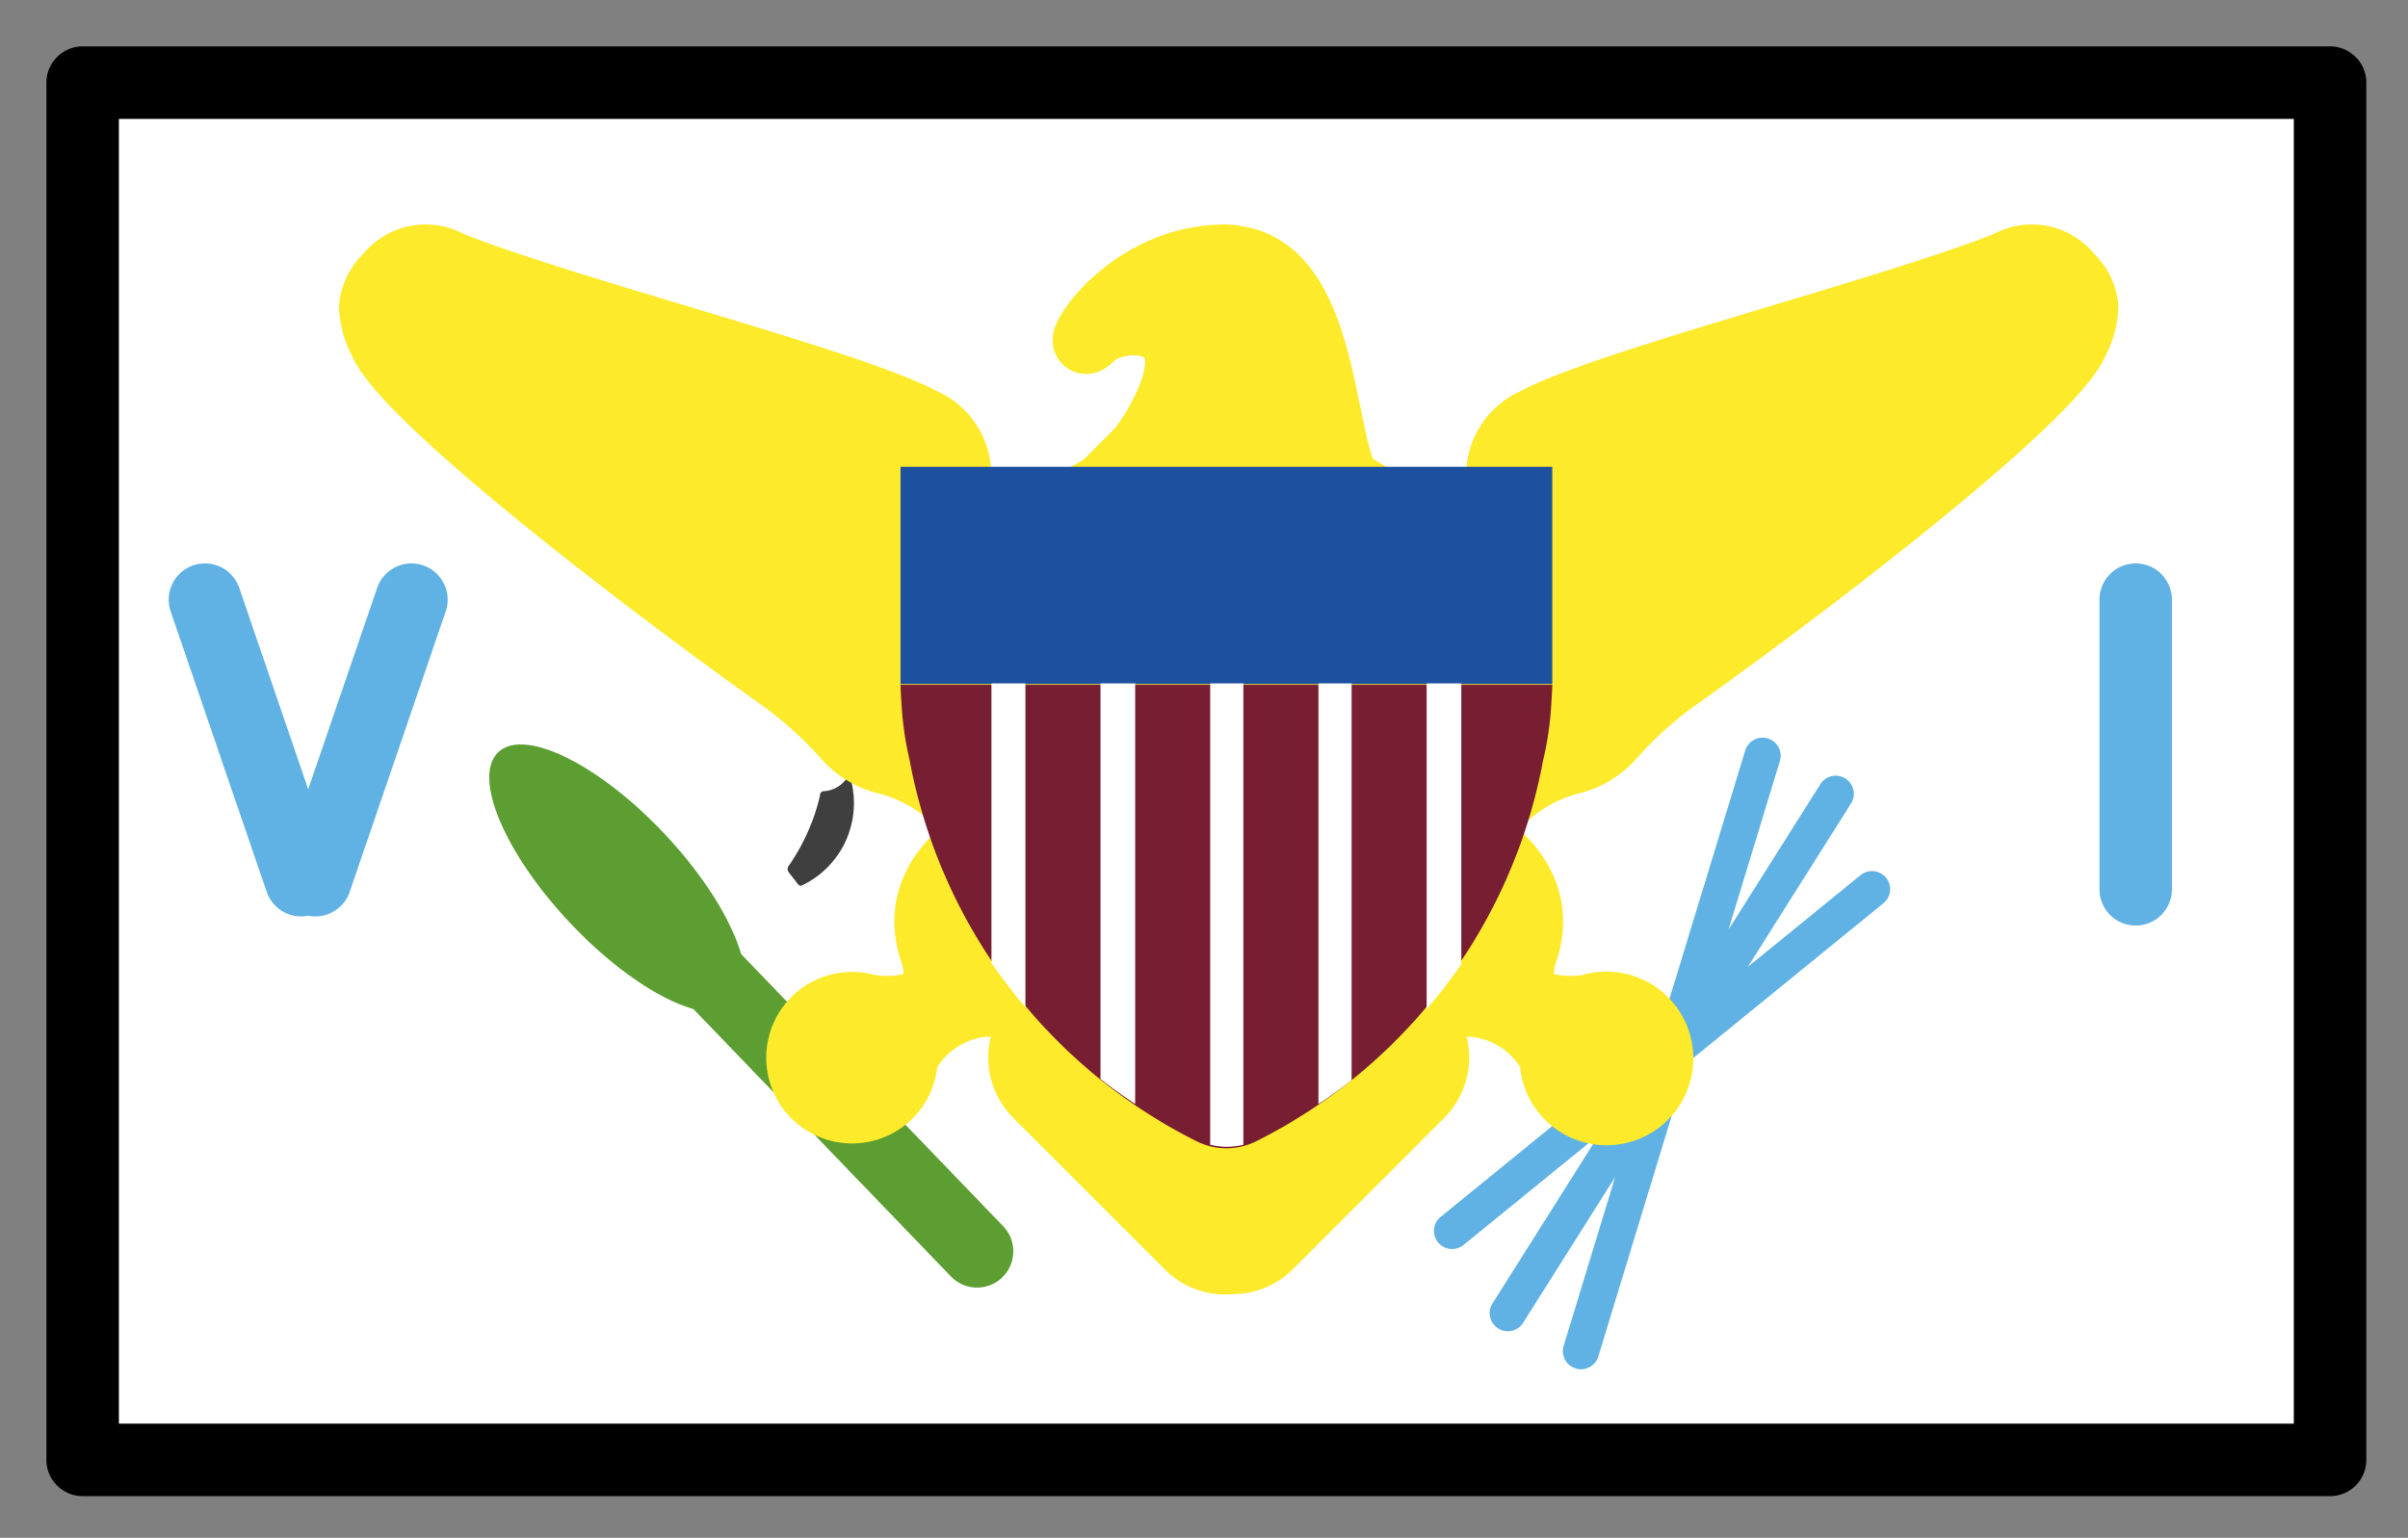 <svg xmlns="http://www.w3.org/2000/svg" role="img" viewBox="2.72 14.72 66.43 42.43"><rect x="2.72" y="14.72" width="66.43" height="42.43" fill="#808080" stroke="none"/><title>1F1FB-1F1EE.svg</title><path fill="#fff" d="M5 17h62v38H5z"/><path fill="#3f3f3f" d="M24.468 38.624a5.622 5.622 0 0 0 .873-1.952.111.111 0 0 1 .09-.121.832.832 0 0 0 .607-.302c.056-.079.162-.043.175.062a2.517 2.517 0 0 1-1.37 2.84.093.093 0 0 1-.108-.034l-.259-.332a.144.144 0 0 1-.008-.161z"/><ellipse cx="19.747" cy="38.953" fill="#5c9e31" rx="1.791" ry="4.782" transform="rotate(-43.286 19.747 38.953)"/><path fill="none" stroke="#5c9e31" stroke-linecap="round" stroke-linejoin="round" stroke-width="2" d="M17.476 36.577l12.198 12.669"/><path d="M54.363 39.254l-11.584 9.429m10.583-12.061l-9.046 14.329m7.028-15.378L46.335 52" fill="none" stroke="#61b2e4" stroke-linecap="round" stroke-linejoin="round"/><path fill="#fcea2b" stroke="#fcea2b" stroke-linecap="round" stroke-linejoin="round" stroke-width="1.798" d="M59.828 22.331a1.331 1.331 0 0 0-1.708-.347c-3.186 1.283-11.074 3.263-13.038 4.327a1.641 1.641 0 0 0-1.011 1.391 1.467 1.467 0 0 0 .698 1.247l-.009.076a6.277 6.277 0 0 1-4.721-.938l-.222-.222c-.635-1.452-.617-5.65-2.964-6.013a1.464 1.464 0 0 0-.326-.039c-2.945 0-4.417 2.945-3.681 2.208s3.681-.736 1.666 2.599a5.433 5.433 0 0 1-.344.496l-.971.971a6.277 6.277 0 0 1-4.721.938l-.009-.076a1.467 1.467 0 0 0 .698-1.247 1.641 1.641 0 0 0-1.011-1.391c-1.964-1.064-9.852-3.044-13.038-4.327a1.331 1.331 0 0 0-1.708.347 1.35 1.35 0 0 0-.435.844 2.145 2.145 0 0 0 .252.94c.573 1.491 6.989 6.458 11.133 9.402a10.655 10.655 0 0 1 1.703 1.561 2.203 2.203 0 0 0 1.037.642 4.334 4.334 0 0 1 1.478.664c.458.347.99.795 1.53 1.27-.315.156-2.357 1.26-1.677 3.3.548 1.645-.945 1.656-1.743 1.555a1.468 1.468 0 1 0 1.007 1.39 2.723 2.723 0 0 1 2.208-1.472 1.442 1.442 0 0 0 1.472-1.472 2.57 2.57 0 0 1 1.472-.736l.557.557-2.092 2.092a1.458 1.458 0 0 0 0 2.063l4.184 4.184a1.45 1.45 0 0 0 1.187.412 1.435 1.435 0 0 0 1.058-.412l4.184-4.184a1.458 1.458 0 0 0 0-2.063l-2.092-2.092.558-.557a2.57 2.57 0 0 1 1.472.736 1.442 1.442 0 0 0 1.472 1.472 2.723 2.723 0 0 1 2.208 1.472 1.497 1.497 0 1 0 1.007-1.39c-.798.101-2.291.09-1.743-1.555.68-2.041-1.362-3.144-1.677-3.3.54-.475 1.071-.923 1.53-1.27a4.333 4.333 0 0 1 1.478-.664 2.203 2.203 0 0 0 1.037-.642 10.65 10.65 0 0 1 1.703-1.561c4.144-2.944 10.56-7.911 11.133-9.402a2.147 2.147 0 0 0 .252-.94 1.351 1.351 0 0 0-.435-.843z"/><path fill="none" stroke="#61b2e4" stroke-linecap="round" stroke-linejoin="round" stroke-width="2" d="M61.638 31.265v7.992"/><path d="M8.374 31.265l2.65 7.74m3.046-7.74l-2.649 7.74" fill="none" stroke="#61b2e4" stroke-linecap="round" stroke-linejoin="round" stroke-width="2"/><g><path fill="#1e50a0" d="M27.563 27.6h17.98v5.993h-17.98z"/><path fill="#781e32" d="M27.586 34.068a8.965 8.965 0 0 0 .228 1.624 14.777 14.777 0 0 0 7.909 10.513 1.842 1.842 0 0 0 1.66 0 14.778 14.778 0 0 0 7.909-10.513 8.983 8.983 0 0 0 .228-1.624c.021-.285.023-.453.023-.453H27.563s.002.168.023.453z"/><path d="M33.079 33.575V44.49q.453.356.957.691V33.575zm-3.007 0v7.714a14.353 14.353 0 0 0 .936 1.22v-8.934zm9.02 0V45.183q.48-.32.915-.658v-10.95zm-2.986 0v12.73a1.897 1.897 0 0 0 .915.001V33.575zm5.971 0v8.986a14.316 14.316 0 0 0 .957-1.238v-7.748z" fill="#fff"/></g><g><path fill="none" stroke="#000" stroke-linecap="round" stroke-linejoin="round" stroke-width="2" d="M5 17h62v38H5z"/></g></svg>